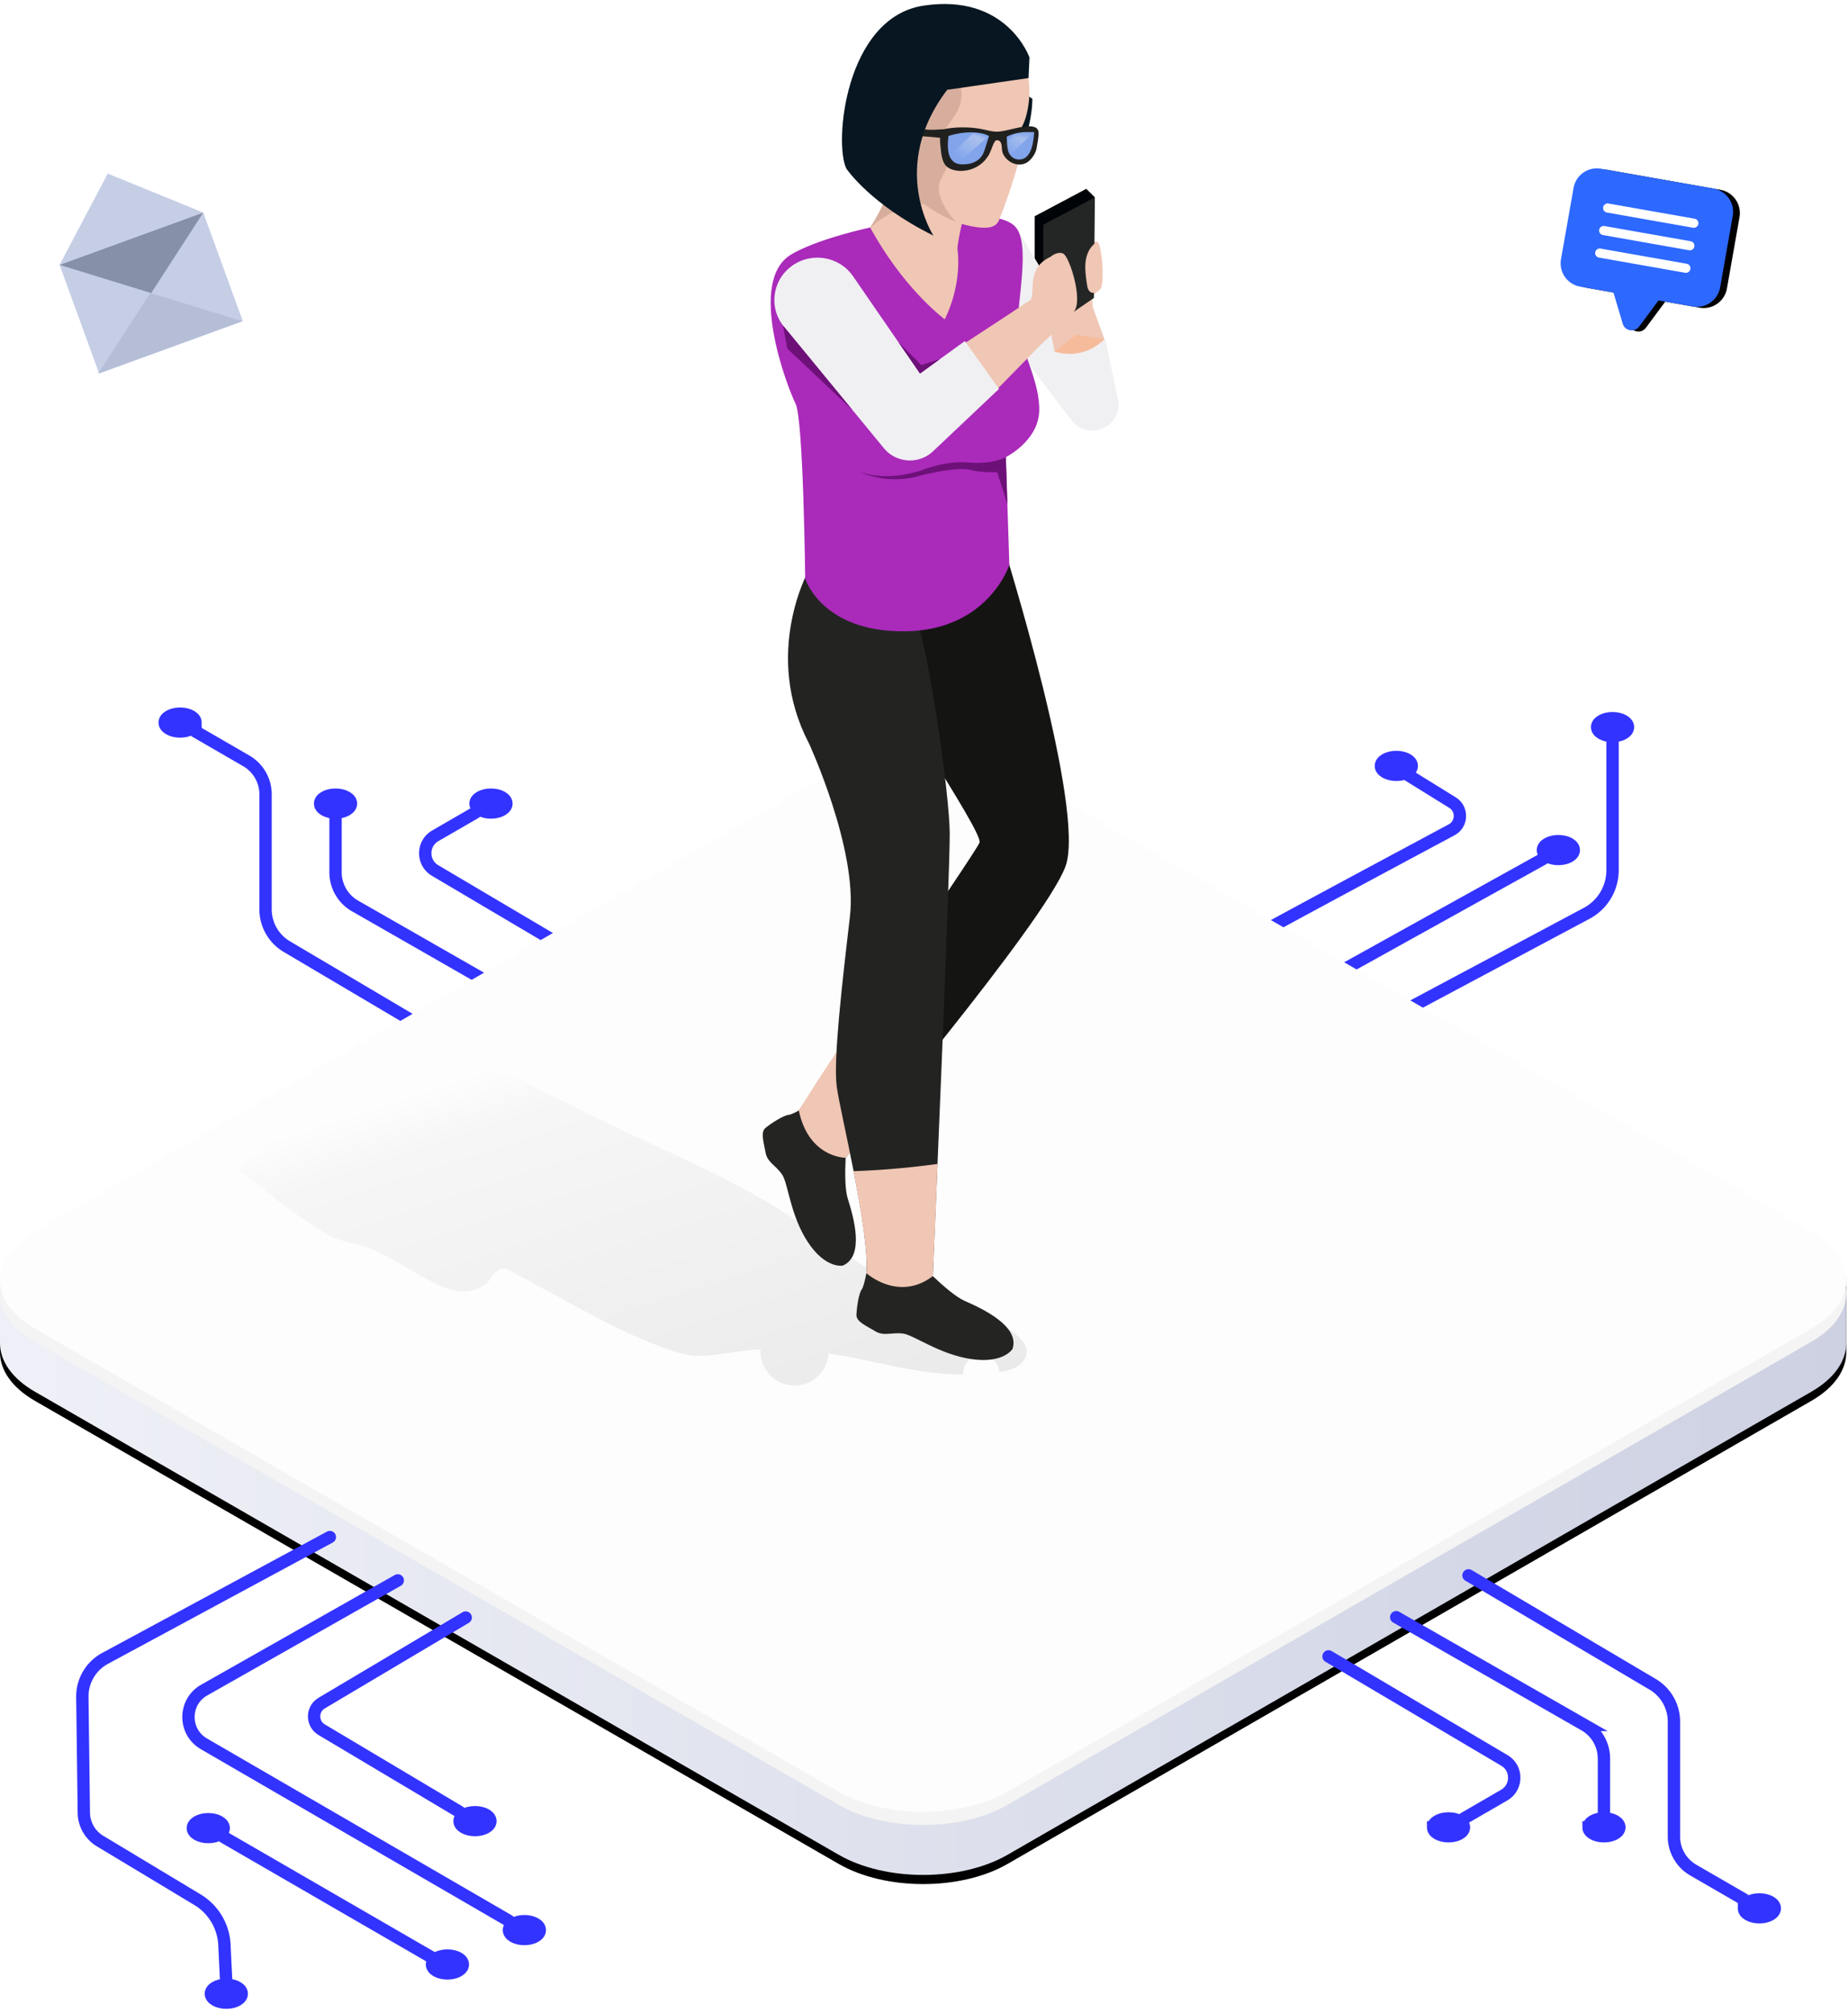 <?xml version="1.0" encoding="UTF-8" standalone="no"?>
<svg
   width="404"
   height="440"
   version="1.1"
   id="svg23732"
   sodipodi:docname="problems_7.svg"
   inkscape:version="1.1.2 (b8e25be833, 2022-02-05)"
   xmlns:inkscape="http://www.inkscape.org/namespaces/inkscape"
   xmlns:sodipodi="http://sodipodi.sourceforge.net/DTD/sodipodi-0.dtd"
   xmlns:xlink="http://www.w3.org/1999/xlink"
   xmlns="http://www.w3.org/2000/svg"
   xmlns:svg="http://www.w3.org/2000/svg">
  <sodipodi:namedview
     id="namedview23734"
     pagecolor="#505050"
     bordercolor="#eeeeee"
     borderopacity="1"
     inkscape:pageshadow="0"
     inkscape:pageopacity="0"
     inkscape:pagecheckerboard="0"
     showgrid="false"
     inkscape:zoom="1.8840909"
     inkscape:cx="202.21954"
     inkscape:cy="134.81303"
     inkscape:window-width="1600"
     inkscape:window-height="837"
     inkscape:window-x="-1608"
     inkscape:window-y="159"
     inkscape:window-maximized="1"
     inkscape:current-layer="svg23732" />
  <defs
     id="defs23594">
    <path
       d="M14.215 278.63l169.148-97.438c10.19-5.87 26.71-5.87 36.9 0l169.147 97.439h14.216v14.343c.03 3.87-2.516 7.746-7.642 10.7L220.262 404.897c-10.189 5.871-26.71 5.871-36.899 0L7.642 303.673C2.516 300.72-.031 296.845 0 292.974v-14.343h14.215z"
       id="b" />
    <path
       d="M6 1.599c-.047 1.778-.192 2.94-.434 3.486-.529 1.19-1.609 1.629-2.637 1.495C1.193 6.353.217 4.36 0 .603h1.586c1.527 0 3.035.34 4.414.996z"
       id="e" />
    <path
       d="M8.861.796C9.397 4.932 8.381 7 5.817 7 3.252 7 1.64 5.966.985 3.898L0 .796C.993.266 2.306 0 3.938 0a16 16 0 014.923.796z"
       id="h" />
    <path
       d="M0 5.513V21.34a5.174 5.174 0 005.175 5.174h7.382l3.18 6.361c.75 1.5 2.89 1.5 3.64 0l3.18-6.361h7.604a5.173 5.173 0 005.174-5.174V5.513A5.174 5.174 0 0030.16.338H5.175A5.175 5.175 0 000 5.513"
       id="k" />
    <linearGradient
       x1="2.172"
       y1="386.102"
       x2="306.345"
       y2="386.102"
       id="c"
       gradientTransform="scale(1.318,0.759)"
       gradientUnits="userSpaceOnUse">
      <stop
         stop-color="#EFF0F7"
         offset="0%"
         id="stop23567" />
      <stop
         stop-color="#CDD1E2"
         offset="100%"
         id="stop23569" />
    </linearGradient>
    <linearGradient
       x1="114.248"
       y1="369.492"
       x2="33.395"
       y2="470.178"
       id="d"
       gradientTransform="matrix(-1.568,0,0,0.638,276.79,0.556)"
       gradientUnits="userSpaceOnUse">
      <stop
         stop-opacity="0"
         offset="0%"
         id="stop23572" />
      <stop
         stop-opacity=".027"
         offset="12.815%"
         id="stop23574" />
      <stop
         stop-opacity=".075"
         offset="100%"
         id="stop23576" />
    </linearGradient>
    <linearGradient
       x1="36.75%"
       y1="0%"
       x2="71.966%"
       y2="85.091%"
       id="f">
      <stop
         stop-color="#EEE"
         offset="0%"
         id="stop23579" />
      <stop
         stop-color="#FFF"
         stop-opacity="0"
         offset="100%"
         id="stop23581" />
    </linearGradient>
    <filter
       x="0"
       y="0"
       width="1"
       height="1.009"
       filterUnits="objectBoundingBox"
       id="a">
      <feOffset
         dy="2"
         in="SourceAlpha"
         result="shadowOffsetOuter1"
         id="feOffset23584" />
      <feColorMatrix
         values="0 0 0 0 0.758 0 0 0 0 0.78 0 0 0 0 0.872 0 0 0 1 0"
         in="shadowOffsetOuter1"
         id="feColorMatrix23586" />
    </filter>
    <filter
       x="0"
       y="0"
       width="1.042"
       height="1"
       filterUnits="objectBoundingBox"
       id="j">
      <feOffset
         dx="1.5"
         in="SourceAlpha"
         result="shadowOffsetOuter1"
         id="feOffset23589" />
      <feColorMatrix
         values="0 0 0 0 0.129 0 0 0 0 0.291 0 0 0 0 0.707 0 0 0 1 0"
         in="shadowOffsetOuter1"
         id="feColorMatrix23591" />
    </filter>
    <linearGradient
       inkscape:collect="always"
       xlink:href="#f"
       id="linearGradient23793"
       x1="2.91"
       y1="0.561"
       x2="4.878"
       y2="5.315"
       gradientTransform="scale(0.931,1.074)"
       gradientUnits="userSpaceOnUse" />
    <linearGradient
       inkscape:collect="always"
       xlink:href="#f"
       id="linearGradient23795"
       x1="3.449"
       y1="0"
       x2="6.006"
       y2="6.178"
       gradientTransform="scale(1.037,0.964)"
       gradientUnits="userSpaceOnUse" />
  </defs>
  <g
     transform="translate(0,0.556)"
     id="g23600"
     style="fill:none;fill-rule:evenodd">
    <use
       fill="#000000"
       filter="url(#a)"
       xlink:href="#b"
       id="use23596"
       x="0"
       y="0"
       width="100%"
       height="100%" />
    <use
       fill="url(#c)"
       xlink:href="#b"
       id="use23598"
       style="fill:url(#c)"
       x="0"
       y="0"
       width="100%"
       height="100%" />
  </g>
  <g
     stroke="#d100ef"
     stroke-linecap="round"
     stroke-width="2.7"
     id="g23606"
     style="fill:none;fill-rule:evenodd;stroke:#3333ff;stroke-opacity:1">
    <path
       d="m 304.455,222.272 42.482,-22.655 a 10.693,10.693 0 0 0 5.591,-9.402 V 161.17 m -62.418,52.802 47.195,-26.195 m -63.093,16.869 c 5.676,-3.132 20.066,-10.888 43.17,-23.27 2.299,-1.272 2.378,-4.554 0.144,-5.937 l -9.789,-6.061"
       id="path23602"
       style="stroke:#3333ff;stroke-opacity:1" />
    <path
       d="m 355.903,158.944 c 0,1.078 -1.512,1.954 -3.375,1.954 -1.865,0 -3.376,-0.876 -3.376,-1.954 0,-1.078 1.511,-1.952 3.376,-1.952 1.863,0 3.375,0.874 3.375,1.952 z m -47.27,8.48 c 0,1.079 -1.51,1.954 -3.375,1.954 -1.865,0 -3.376,-0.875 -3.376,-1.954 0,-1.078 1.511,-1.952 3.376,-1.952 1.864,0 3.375,0.874 3.375,1.952 z m 35.423,18.401 c 0,1.078 -1.512,1.952 -3.376,1.952 -1.864,0 -3.375,-0.874 -3.375,-1.952 0,-1.078 1.51,-1.954 3.375,-1.954 1.864,0 3.376,0.876 3.376,1.954 z"
       fill="#d100ef"
       id="path23604"
       style="stroke:#3333ff;stroke-opacity:1;fill:#3333ff;fill-opacity:1" />
  </g>
  <g
     stroke="#d100ef"
     stroke-linecap="round"
     stroke-width="2.7"
     id="g23614"
     style="fill:none;fill-rule:evenodd;stroke:#3333ff;stroke-opacity:1">
    <path
       d="M 102.957,230.738 62.7,206.924 a 9.473,9.473 0 0 1 -4.646,-8.156 v -25.122 a 8.47,8.47 0 0 0 -4.224,-7.33 l -11.079,-6.41"
       id="path23608"
       style="stroke:#3333ff;stroke-opacity:1" />
    <path
       d="M 118.761,221.593 77.612,198.036 a 8.468,8.468 0 0 1 -4.257,-7.349 v -13.074 m 60.207,35.417 -38.44,-22.739 c -2.888,-1.709 -2.868,-5.904 0.037,-7.585 l 8.8,-5.092"
       id="path23610"
       style="stroke:#3333ff;stroke-opacity:1" />
    <path
       d="m 76.73,175.66 c 0,1.079 -1.51,1.953 -3.375,1.953 -1.863,0 -3.375,-0.874 -3.375,-1.952 0,-1.079 1.512,-1.954 3.375,-1.954 1.865,0 3.376,0.875 3.376,1.954 z M 42.75,157.952 c 0,1.079 -1.51,1.953 -3.375,1.953 -1.864,0 -3.375,-0.874 -3.375,-1.953 0,-1.078 1.51,-1.952 3.375,-1.952 1.865,0 3.376,0.874 3.376,1.952 z m 67.96,17.708 c 0,1.079 -1.51,1.953 -3.375,1.953 -1.863,0 -3.375,-0.874 -3.375,-1.952 0,-1.079 1.512,-1.954 3.375,-1.954 1.865,0 3.376,0.875 3.376,1.954"
       fill="#d100ef"
       id="path23612"
       style="stroke:#3333ff;stroke-opacity:1;fill:#3333ff;fill-opacity:1" />
  </g>
  <g
     stroke="#d100ef"
     stroke-linecap="round"
     stroke-width="2.7"
     id="g23622"
     style="fill:none;fill-rule:evenodd;stroke:#3333ff;stroke-opacity:1">
    <path
       d="m 321.043,344.375 40.257,23.813 a 9.473,9.473 0 0 1 4.646,8.156 v 25.122 a 8.47,8.47 0 0 0 4.224,7.33 l 11.079,6.411"
       id="path23616"
       style="stroke:#3333ff;stroke-opacity:1" />
    <path
       d="m 305.239,353.52 41.149,23.556 a 8.468,8.468 0 0 1 4.257,7.35 v 13.073 m -60.207,-35.416 38.44,22.738 c 2.888,1.709 2.868,5.904 -0.037,7.585 l -8.8,5.092"
       id="path23618"
       style="stroke:#3333ff;stroke-opacity:1" />
    <path
       d="m 347.27,399.452 c 0,-1.079 1.51,-1.953 3.375,-1.953 1.863,0 3.375,0.874 3.375,1.953 0,1.078 -1.512,1.953 -3.375,1.953 -1.865,0 -3.376,-0.875 -3.376,-1.953 z m 33.98,17.708 c 0,-1.078 1.51,-1.952 3.375,-1.952 1.864,0 3.375,0.874 3.375,1.952 0,1.078 -1.51,1.952 -3.375,1.952 -1.865,0 -3.376,-0.874 -3.376,-1.952 z m -67.96,-17.708 c 0,-1.079 1.51,-1.953 3.375,-1.953 1.863,0 3.375,0.874 3.375,1.953 0,1.078 -1.512,1.953 -3.375,1.953 -1.865,0 -3.376,-0.875 -3.376,-1.953 z"
       fill="#d100ef"
       id="path23620"
       style="stroke:#3333ff;stroke-opacity:1;fill:#3333ff;fill-opacity:1" />
  </g>
  <g
     stroke="#d100ef"
     stroke-linecap="round"
     stroke-width="2.7"
     id="g23634"
     style="fill:none;fill-rule:evenodd;stroke:#3333ff;stroke-opacity:1">
    <path
       d="m 86.957,345.47 -42.296,23.965 c -4.57,2.56 -4.62,9.131 -0.09,11.76 l 66.69,38.69"
       id="path23624"
       style="stroke:#3333ff;stroke-opacity:1" />
    <path
       d="M 101.81,353.589 70.328,372.29 c -2.224,1.318 -2.209,4.547 0.028,5.842 l 30.106,17.934"
       id="path23626"
       style="stroke:#3333ff;stroke-opacity:1" />
    <path
       d="m 107.213,398.097 c 0,1.078 -1.51,1.952 -3.375,1.952 -1.865,0 -3.375,-0.874 -3.375,-1.952 0,-1.079 1.51,-1.953 3.375,-1.953 1.865,0 3.375,0.874 3.375,1.953 z m 10.798,23.817 c 0,1.078 -1.51,1.952 -3.375,1.952 -1.865,0 -3.376,-0.874 -3.376,-1.952 0,-1.078 1.511,-1.952 3.376,-1.952 1.864,0 3.375,0.874 3.375,1.952 z m -65.162,13.91 c 0,1.078 -1.511,1.952 -3.376,1.952 -1.863,0 -3.375,-0.874 -3.375,-1.952 0,-1.08 1.512,-1.954 3.375,-1.954 1.865,0 3.376,0.874 3.376,1.954 z"
       fill="#d100ef"
       id="path23628"
       style="stroke:#3333ff;stroke-opacity:1;fill:#3333ff;fill-opacity:1" />
    <path
       d="m 72.106,336 -49.137,26.52 a 9.473,9.473 0 0 0 -4.968,8.46 l 0.328,25.295 a 7.318,7.318 0 0 0 3.597,6.208 l 21.144,12.725 a 12.228,12.228 0 0 1 6.01,10.365 l 0.393,8.092 m -0.566,-32.087 45.531,26.346"
       id="path23630"
       style="stroke:#3333ff;stroke-opacity:1" />
    <path
       d="m 101.189,429.43 c 0,1.08 -1.511,1.953 -3.376,1.953 -1.863,0 -3.375,-0.873 -3.375,-1.952 0,-1.079 1.512,-1.953 3.375,-1.953 1.865,0 3.376,0.874 3.376,1.953 z M 48.907,399.626 c 0,1.078 -1.51,1.952 -3.375,1.952 -1.863,0 -3.376,-0.874 -3.376,-1.952 0,-1.08 1.513,-1.953 3.376,-1.953 1.864,0 3.375,0.873 3.375,1.953 z"
       fill="#d100ef"
       id="path23632"
       style="stroke:#3333ff;stroke-opacity:1;fill:#3333ff;fill-opacity:1" />
  </g>
  <path
     d="M 183.363,394.533 7.642,293.308 c -10.19,-5.87 -10.19,-15.387 0,-21.256 L 183.363,170.827 c 10.19,-5.87 26.71,-5.87 36.9,0 l 175.72,101.225 c 10.19,5.87 10.19,15.386 0,21.256 l -175.72,101.225 c -10.19,5.87 -26.71,5.87 -36.9,0"
     fill="#f4f4f4"
     id="path23636"
     style="fill-rule:evenodd" />
  <path
     d="M 183.363,391.664 7.642,290.44 c -10.19,-5.87 -10.19,-15.386 0,-21.256 L 183.363,167.959 c 10.19,-5.87 26.71,-5.87 36.9,0 l 175.72,101.225 c 10.19,5.87 10.19,15.387 0,21.256 l -175.72,101.225 c -10.19,5.871 -26.71,5.871 -36.9,0"
     fill="#fdfdfd"
     id="path23638"
     style="fill-rule:evenodd" />
  <path
     d="m 218.44,299.915 c 1.881,-0.266 3.907,-0.715 5.105,-2.188 5.92,-7.285 -19.418,-13.79 -23.204,-15.229 -10.947,-4.152 -20.057,-11.907 -29.974,-18.118 -10.836,-6.797 -22.668,-11.762 -34.2,-17.232 -11.423,-5.42 -22.44,-11.429 -34.078,-16.454 -7.01,-3.026 -53.273,23.353 -49.52,25.58 3.447,2.045 6.126,4.759 9.393,7.113 3.087,2.217 6.186,4.434 9.47,6.356 3.074,1.802 6.243,1.956 9.402,3.18 4.259,1.648 8.355,4.499 12.399,6.626 2.155,1.134 4.37,2.277 6.778,2.633 0.451,0.064 0.91,0.098 1.37,0.098 2.005,0 4.027,-0.65 5.336,-2.14 0.988,-1.122 1.77,-2.795 3.267,-2.842 0.022,-0.005 0.043,-0.005 0.06,-0.005 0.627,0 1.211,0.313 1.765,0.613 3.68,2.007 7.354,4.01 11.033,6.013 7.766,4.238 15.584,8.492 23.977,11.287 1.876,0.625 3.812,1.177 5.787,1.177 h 0.155 c 4.46,-0.055 8.98,-1.254 13.51,-1.386 a -84.535,84.535 0 0 1 14.867,0.865 c 8.848,1.309 17.494,4.018 26.424,4.523 1.013,0.056 2.03,0.086 3.048,0.086 a -55.74,55.74 0 0 0 7.83,-0.556 z"
     fill="url(#d)"
     id="path23640"
     style="fill:url(#d);fill-rule:evenodd" />
  <path
     fill="#000307"
     d="m 237.476,41.28 -1.88,1.852 1.88,1.51 1.881,-1.498 z"
     id="path23642"
     style="fill-rule:evenodd" />
  <path
     fill="#000307"
     d="m 226.19,47.274 11.286,-5.994 -0.212,21.998 -11.074,7.62 V 47.274"
     id="path23644"
     style="fill-rule:evenodd" />
  <path
     d="m 244.334,87.005 -2.673,-12.87 -4.224,1.006 -14.958,-24.868 c -0.107,-0.168 -0.773,-0.039 -0.978,-0.015 -3.792,0.448 -6.128,-2.373 -9.457,0.082 -3.33,2.452 -4.007,7.097 -1.514,10.373 l 23.053,30.3 0.654,0.864 a 5.778,5.778 0 0 0 6.083,2.045 c 3.05,-0.82 4.846,-3.917 4.014,-6.917"
     fill="#f0f0f2"
     id="path23646"
     style="fill-rule:evenodd" />
  <path
     d="m 238.842,66.974 -0.08,-2.488 c 0.977,-0.52 1.897,-1.301 1.998,-1.748 0.207,-0.933 -0.555,-3.652 -0.555,-3.652 l -0.293,-6.223 c 0,0 -2.235,-0.145 -2.646,0.877 -0.271,0.674 -8.164,15.448 -8.164,15.448 l 1.424,7.648 10.928,-2.654 -2.612,-7.208"
     fill="#f0c6b4"
     id="path23648"
     style="fill-rule:evenodd" />
  <path
     d="m 185.327,247.214 c 0,0 -1.227,10.923 0,14.786 1.226,3.862 3.801,12.614 -1.104,14.665 0,0 -3.742,0.726 -7.603,-5.128 -3.866,-5.855 -4.294,-12.794 -5.643,-14.788 -1.349,-1.992 -3.25,-2.655 -3.619,-4.828 -0.369,-2.173 -1.164,-4.405 0,-5.37 1.166,-0.966 3.986,-2.777 5.03,-2.838 1.042,-0.06 5.334,-2.715 5.703,-3.137 0.368,-0.422 7.236,6.638 7.236,6.638"
     fill="#fffffe"
     id="path23650"
     style="fill-rule:evenodd;fill:#242423;fill-opacity:1" />
  <path
     d="m 214.135,184.212 c 0.965,-2.37 -23.355,-37.443 -25.283,-45.025 -1.926,-7.584 0,-16.114 0,-16.114 l 30.582,-3.556 c 0,0 18.06,57.584 13.485,69.907 -4.575,12.325 -48.053,63.669 -48.053,63.669 0,0 -7.949,0.02 -10.178,-10.1 l -0.05,-0.237 c 0,0 38.534,-56.175 39.497,-58.544"
     fill="#141413"
     id="path23652"
     style="fill-rule:evenodd" />
  <path
     d="m 196.308,229.834 c -2.203,-2.114 -4.39,-4.22 -6.516,-6.412 a 12.78,12.78 0 0 1 -1.335,-1.65 507.437,507.437 0 0 0 -13.82,20.984 l 0.05,0.237 c 2.23,10.12 10.179,10.1 10.179,10.1 0,0 8.088,-8.648 16.91,-19.768 -1.85,-0.67 -3.698,-1.79 -5.468,-3.491"
     fill="#f0c6b4"
     id="path23654"
     style="fill-rule:evenodd" />
  <path
     d="m 199.6,274.61 c 0,0 7.529,8.12 11.287,9.761 3.758,1.642 12.138,5.516 10.466,10.496 0,0 -1.917,3.243 -8.937,2.236 -7.018,-1.009 -12.598,-5.272 -15.01,-5.589 -2.41,-0.318 -4.172,0.648 -6.073,-0.514 -1.902,-1.163 -4.133,-2.046 -4.1,-3.545 0.031,-1.498 0.513,-4.78 1.154,-5.588 0.642,-0.813 1.448,-5.739 1.37,-6.29 -0.08,-0.55 9.842,-0.967 9.842,-0.967"
     fill="#fffffe"
     id="path23656"
     style="fill-rule:evenodd;fill:#242423;fill-opacity:1" />
  <path
     d="m 176.69,124.861 c 0,0 -10.028,18.145 0.124,37.55 0,0 10.723,23.206 8.992,37.96 -1.73,14.756 -3.652,31.403 -2.883,37.173 0.77,5.771 7.247,31.589 6.478,40.763 0,0 7.029,6.364 14.528,0.646 0,0 3.79,-88.418 3.695,-96.931 -0.096,-8.512 -4.229,-37.552 -7.304,-47.105 l -23.63,-10.056"
     fill="#232422"
     id="path23658"
     style="fill-rule:evenodd" />
  <path
     d="m 220.659,123.488 -0.766,-23.565 c 0,0 6.896,-3.393 7.277,-9.801 0.386,-6.41 -4.213,-14.139 -4.595,-18.852 -0.383,-4.713 2.94,-18.342 -0.767,-21.867 -6.188,-5.886 -39.075,0.376 -48.845,6.222 -9.77,5.842 -0.767,29.217 0.958,32.61 1.723,3.394 2.106,38.268 2.106,38.268 0,0 3.591,11.69 21.812,11.5 18.223,-0.19 22.82,-14.515 22.82,-14.515"
     fill="#aa2aba"
     id="path23660"
     style="fill-rule:evenodd" />
  <path
     d="m 201.428,103.913 c 0,0 7.806,-2.009 10.669,-1.2 2.377,0.67 5.898,0.494 5.898,0.494 l 2.233,6.984 -0.335,-10.268 c 0,0 -2.902,1.677 -8.047,1.183 -5.146,-0.492 -10.33,1.685 -10.33,1.685 0,0 -7.77,2.767 -13.688,0.231 0,0 5.775,3.24 13.6,0.89"
     fill="#6d1178"
     id="path23662"
     style="fill-rule:evenodd" />
  <path
     d="m 225.69,21.607 c 0,0 0.22,9.431 -6.57,18.265 l 3.092,-18.015 2.03,-1.246 1.448,0.996"
     fill="#071620"
     id="path23664"
     style="fill-rule:evenodd" />
  <path
     d="m 204.54,37.347 -8.896,-2.771 c 0.036,5.255 -2.89,11.312 -5.378,15.127 0,0 5.193,11.675 18.704,7.838 0,0 0.65,-12.197 4.795,-15.355 l -9.224,-4.84"
     fill="#f0c6b4"
     id="path23666"
     style="fill-rule:evenodd" />
  <path
     d="m 213.767,42.184 c -0.636,0.485 -1.196,1.183 -1.678,2.021 -1.085,0.365 -2.26,0.511 -3.418,0.531 -1.879,0.04 -3.752,-0.216 -5.624,-0.192 -4.72,0.065 -9.367,2.01 -12.734,5.253 l -0.047,-0.096 c 2.49,-3.813 5.415,-9.872 5.378,-15.123 l 8.899,2.769 9.224,4.837"
     fill="#d7ae9d"
     id="path23668"
     style="fill-rule:evenodd" />
  <path
     d="m 212.484,3.723 a 28.087,28.087 0 0 0 -8.53,-1.47 C 192.832,2.1 189.034,13.36 189.482,22.98 c 0.323,6.942 4.555,13.849 6.888,17.153 0,0 7.759,7.323 14.688,9.031 6.93,1.71 7.097,-0.5 7.712,-1.953 0.615,-1.456 4.06,-11.047 4.277,-13.974 0.217,-2.928 -0.822,-3.235 0.585,-5.98 1.405,-2.744 5.233,-17.966 -11.148,-23.534"
     fill="#f0c6b4"
     id="path23670"
     style="fill-rule:evenodd" />
  <path
     d="m 208.92,48.48 c -6.292,-2.448 -12.552,-8.345 -12.552,-8.345 -2.329,-3.308 -6.565,-10.21 -6.882,-17.153 -0.29,-6.153 1.16,-12.978 5.15,-17.054 l 12.724,8.202 c 2.805,2.414 3.672,6.748 2.011,10.028 -0.64,1.268 -1.597,2.352 -2.355,3.565 -0.762,1.205 -1.326,2.627 -1.055,4.024 0.248,1.25 1.155,2.353 1.192,3.628 0.044,1.563 -1.192,2.853 -1.67,4.349 -0.737,2.34 0.482,4.838 1.926,6.838 0.478,0.657 0.98,1.3 1.51,1.917"
     fill="#d7ae9d"
     id="path23672"
     style="fill-rule:evenodd" />
  <path
     d="m 189.498,31.078 0.548,-0.053 0.03,-0.025 c 0.109,-0.939 0.548,-1.774 1.37,-2.242 0.853,-0.47 1.866,-0.496 2.797,-0.339 1.018,0.157 2.031,0.496 2.827,1.067 l 0.905,0.132 c 0.44,0.025 0.905,0.025 1.344,0.05 a 88.74,88.74 0 0 1 7.816,0.654 l 0.495,-1.539 c 0.083,-0.47 -0.356,-0.574 -0.77,-0.546 -1.37,0.025 -2.687,0.207 -4.057,0.104 -0.796,-0.054 -1.566,-0.157 -2.358,-0.236 -1.975,-0.285 -3.95,-0.624 -5.928,-0.757 -1.096,-0.05 -2.218,-0.05 -3.236,0.315 -0.74,0.285 -1.426,0.806 -1.81,1.484 l -0.3,0.707 c -0.138,0.443 -0.138,0.91 0.327,1.224"
     fill="#20211f"
     id="path23674"
     style="fill-rule:evenodd" />
  <path
     d="m 206.662,28.205 0.315,-0.082 c 2.617,-0.432 5.53,-0.371 8.113,0.193 0.886,0.192 1.764,0.446 2.673,0.467 1.205,0.032 2.373,-0.346 3.551,-0.592 1.382,-0.286 5.59,-1.492 5.722,0.72 0.067,1.132 -0.23,2.217 -0.387,3.317 -0.146,1.02 -0.743,2.034 -1.483,2.773 -1.88,1.891 -4.862,0.8 -5.901,-1.392 -0.376,-0.789 -0.102,-1.828 -0.526,-2.527 -0.214,-0.354 -0.732,-0.564 -1.089,-0.34 l -0.39,0.543 c -0.44,0.975 -0.755,2.235 -1.427,3.084 -1.396,2.12 -4.19,3.32 -6.783,2.913 -0.898,-0.14 -1.806,-0.486 -2.362,-1.171 -0.77,-0.946 -0.927,-2.566 -1.04,-3.72 -0.127,-1.277 -0.537,-3.647 1.014,-4.186"
     fill="#20211f"
     id="path23676"
     style="fill-rule:evenodd" />
  <g
     transform="matrix(-1,0,0,1,226.086,28.267)"
     id="g23685"
     style="fill:none;fill-rule:evenodd">
    <mask
       id="g"
       fill="#ffffff">
      <use
         xlink:href="#e"
         id="use23678"
         x="0"
         y="0"
         width="100%"
         height="100%" />
    </mask>
    <use
       fill="#81a4eb"
       xlink:href="#e"
       id="use23681"
       x="0"
       y="0"
       width="100%"
       height="100%" />
    <path
       fill="url(#f)"
       opacity="0.643"
       mask="url(#g)"
       transform="rotate(-17,4.754,3.402)"
       d="M 0.798,-1.036 4.787,0.57 8.71,7.84 5.466,7.081 Z"
       id="path23683"
       style="fill:url(#linearGradient23793)" />
  </g>
  <g
     transform="matrix(-1,0,0,1,216.216,28.935)"
     id="g23694"
     style="fill:none;fill-rule:evenodd">
    <mask
       id="i"
       fill="#ffffff">
      <use
         xlink:href="#h"
         id="use23687"
         x="0"
         y="0"
         width="100%"
         height="100%" />
    </mask>
    <use
       fill="#81a4eb"
       xlink:href="#h"
       id="use23690"
       x="0"
       y="0"
       width="100%"
       height="100%" />
    <path
       fill="url(#f)"
       opacity="0.643"
       mask="url(#i)"
       transform="rotate(-18,4.576,3.166)"
       d="M 0.81,-0.843 4.414,-0.099 8.341,7.174 5.097,6.414 Z"
       id="path23692"
       style="fill:url(#linearGradient23795)" />
  </g>
  <path
     d="m 225.056,12.557 c 0,0 -4.902,-14.069 -23.135,-11.327 -17.196,2.582 -19.658,30.238 -16.878,35.656 0,0 5.253,7.823 19.018,14.614 0,0 -9.858,-15.05 3.019,-31.87 l 17.775,-2.566 0.201,-4.507"
     fill="#071620"
     id="path23696"
     style="fill-rule:evenodd" />
  <path
     fill="#232625"
     d="m 228.071,49.125 11.286,-5.993 -0.212,21.997 -11.074,7.62 V 49.125"
     id="path23698"
     style="fill-rule:evenodd" />
  <path
     d="m 229.648,56.145 c 0,0 1.456,-1.298 2.778,-0.711 1.322,0.587 4.285,9.746 2.486,12.49 -1.798,2.743 -2.947,2.47 -3.583,3.44 -0.634,0.97 -2.913,3.442 -4.604,4.384 -1.693,0.942 -5.297,-7.58 -5.297,-7.58 0,0 1.834,-1.283 3.606,-2.4 1.706,-1.075 -1.125,-7.002 4.614,-9.623"
     fill="#f0c6b4"
     id="path23700"
     style="fill-rule:evenodd" />
  <path
     d="m 210.445,75.33 14.589,-9.561 c 0,0 2.82,-1.89 5.682,6.355 L 217.132,85.957 210.445,75.33 m 28.732,-11.337 c -0.444,0.119 -0.916,-0.157 -1.165,-0.538 -0.246,-0.383 -0.318,-0.846 -0.383,-1.294 -0.142,-0.972 -0.284,-1.946 -0.34,-2.925 -0.069,-1.209 -0.005,-2.441 0.394,-3.585 0.397,-1.144 1.157,-2.2 2.229,-2.788 0.342,0.422 0.491,0.84 0.593,1.371 0.453,2.322 0.654,4.695 0.505,7.055 -0.035,0.576 -0.095,1.164 -0.35,1.686 -0.253,0.519 -0.917,0.863 -1.483,1.018 m -52.558,192.023 c 1.561,8.432 3.175,17.59 2.782,22.29 0,0 7.029,6.365 14.528,0.647 0,0 0.523,-10.63 1.033,-24.52 a 181.229,181.229 0 0 1 -18.343,1.583"
     fill="#f0c6b4"
     id="path23702"
     style="fill-rule:evenodd" />
  <path
     d="m 218.392,85.018 -14.346,13.569 c -2.874,2.784 -7.5,2.75 -10.332,-0.076 a 7.467,7.467 0 0 1 -0.467,-0.515 l -0.66,-0.803 -21.202,-25.773 c -3.27,-3.976 -2.646,-9.81 1.394,-13.028 4.04,-3.22 9.967,-2.606 13.24,1.37 0.164,0.202 0.331,0.424 0.476,0.635 l 14.632,21.258 9.807,-7.101 7.458,10.464"
     fill="#f0f0f2"
     id="path23704"
     style="fill-rule:evenodd" />
  <path
     d="m 230.526,76.836 c 0,0 5.767,2.274 10.928,-2.654 l -6.175,-1.014 -4.753,3.668"
     fill="#f5bb9b"
     id="path23706"
     style="fill-rule:evenodd" />
  <path
     d="m 190.285,49.762 c 0,0 5.916,11.773 16.23,20.048 0,0 4.385,-7.993 2.512,-17.208 l -7.36,2.258 -8.435,-4.52 -2.947,-0.578"
     fill="#f0c6b4"
     id="path23708"
     style="fill-rule:evenodd" />
  <path
     fill="#6d1178"
     d="m 196.434,74.837 4.693,6.818 4.371,-3.166 -4.074,1.317 -4.99,-4.969 m -25.267,-3.695 15.22,18.515 -14.266,-13.456 -0.954,-5.059"
     id="path23710"
     style="fill-rule:evenodd" />
  <g
     transform="rotate(10,-31.269,1989.297)"
     id="g23716"
     style="fill:none;fill-rule:evenodd">
    <use
       fill="#000000"
       filter="url(#j)"
       xlink:href="#k"
       id="use23712"
       x="0"
       y="0"
       width="100%"
       height="100%" />
    <use
       fill="#2d68ff"
       xlink:href="#k"
       id="use23714"
       x="0"
       y="0"
       width="100%"
       height="100%" />
  </g>
  <path
     d="m 370.122,49.779 -18.835,-3.321 a 1,1 0 0 1 0.347,-1.97 l 18.835,3.321 a 1,1 0 0 1 -0.347,1.97 m -0.869,4.924 -18.834,-3.321 a 1,1 0 0 1 0.347,-1.97 l 18.835,3.321 a 1,1 0 0 1 -0.348,1.97 m -0.868,4.924 -18.834,-3.321 a 1,1 0 0 1 0.347,-1.97 l 18.834,3.321 a 1,1 0 0 1 -0.347,1.97"
     fill="#ffffff"
     id="path23718"
     style="fill-rule:evenodd" />
  <g
     id="g23728"
     style="fill:none;fill-rule:evenodd">
    <path
       fill="#c5cee5"
       d="M 21.674,81.662 53.087,70.228 44.44,46.47 13.026,57.903 Z"
       id="path23720" />
    <path
       fill="#c5cee5"
       d="M 23.55,37.947 13.026,57.904 44.44,46.47 Z"
       id="path23722" />
    <path
       fill="#8690a8"
       d="M 13.026,57.904 33.056,64.065 44.44,46.47 Z"
       id="path23724" />
    <path
       fill="#b5bed6"
       d="M 52.885,70.192 32.855,64.03 21.47,81.626 Z"
       id="path23726" />
  </g>
</svg>
